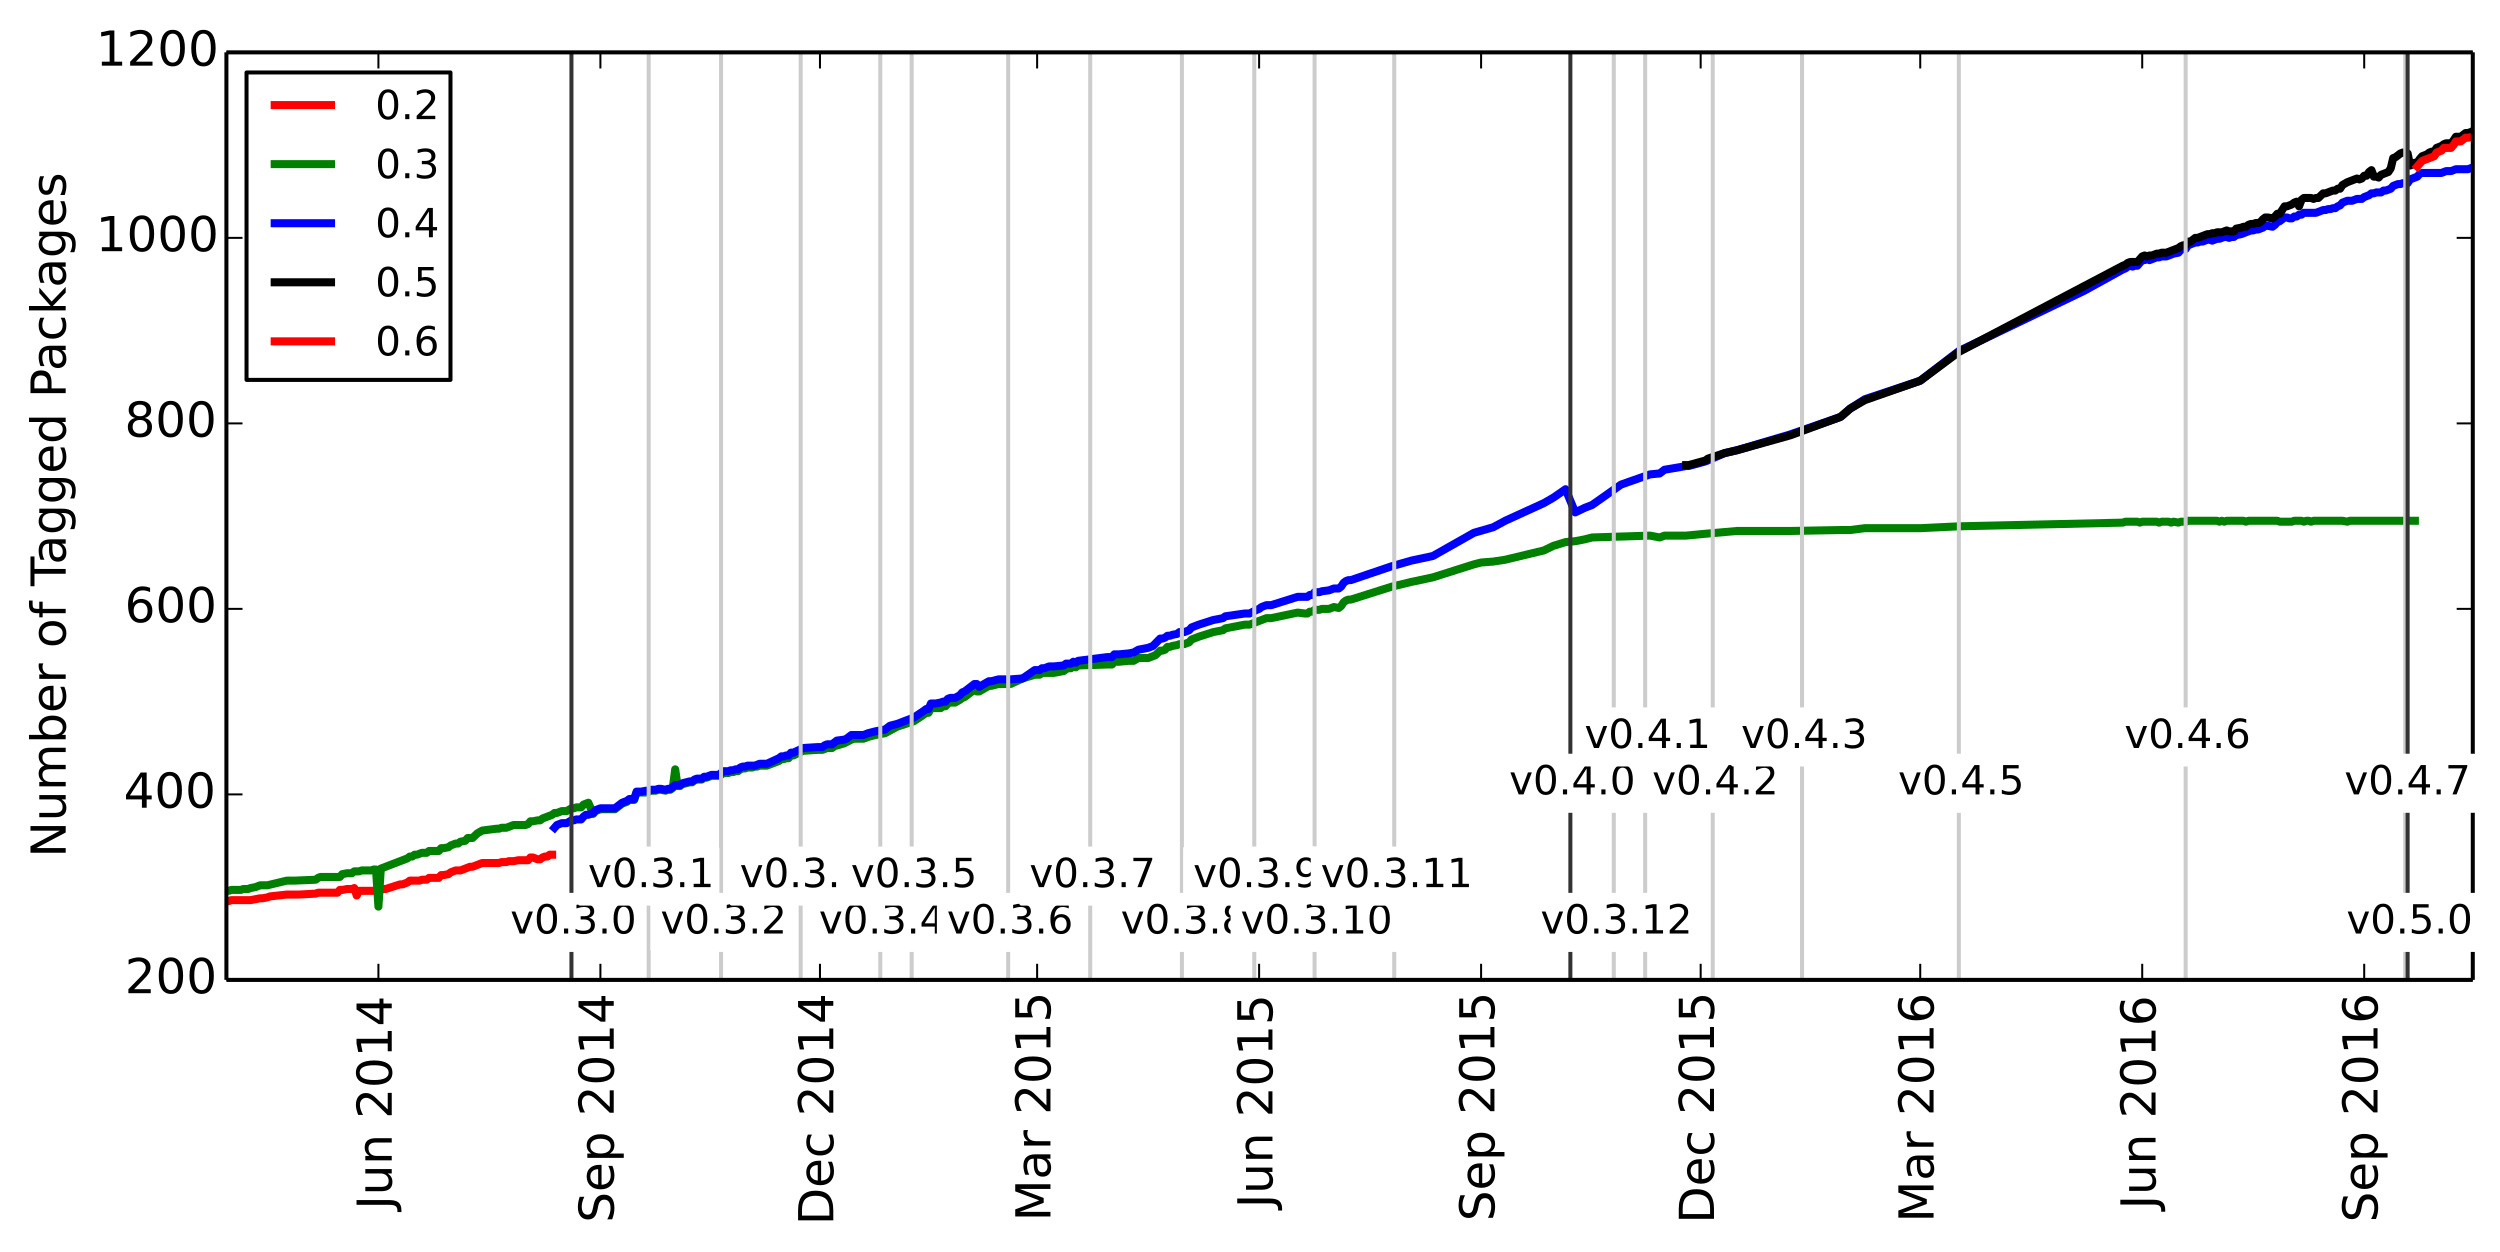 <?xml version="1.0" encoding="utf-8" standalone="no"?>
<!DOCTYPE svg PUBLIC "-//W3C//DTD SVG 1.1//EN"
  "http://www.w3.org/Graphics/SVG/1.1/DTD/svg11.dtd">
<!-- Created with matplotlib (http://matplotlib.org/) -->
<svg height="311pt" version="1.1" viewBox="0 0 621 311" width="621pt" xmlns="http://www.w3.org/2000/svg" xmlns:xlink="http://www.w3.org/1999/xlink">
 <defs>
  <style type="text/css">
*{stroke-linecap:butt;stroke-linejoin:round;}
  </style>
 </defs>
 <g id="figure_1">
  <g id="patch_1">
   <path d="
M0 311.509
L621.439 311.509
L621.439 0
L0 0
z
" style="fill:#ffffff;"/>
  </g>
  <g id="axes_1">
   <g id="patch_2">
    <path d="
M56.239 243.407
L614.239 243.407
L614.239 13.007
L56.239 13.007
z
" style="fill:#ffffff;"/>
   </g>
   <g id="line2d_1">
    <path clip-path="url(#pd39b4832ff)" d="
M137.152 212.303
L136.552 212.303
L135.953 212.764
L135.354 212.764
L134.754 212.994
L134.155 213.455
L133.556 213.455
L132.357 212.994
L131.758 212.994
L131.158 213.685
L130.559 213.685
L129.36 213.685
L128.761 213.685
L127.562 213.916
L126.963 213.916
L126.363 213.916
L125.764 214.146
L125.165 214.146
L124.565 214.146
L123.966 214.376
L123.367 214.376
L121.569 214.376
L120.969 214.376
L120.37 214.376
L119.77 214.376
L118.572 214.837
L117.373 215.298
L116.774 215.298
L116.174 215.528
L115.575 215.759
L114.376 216.22
L113.777 216.22
L113.178 216.22
L112.578 216.45
L111.979 216.68
L111.379 217.141
L110.181 217.372
L109.581 217.372
L108.982 218.063
L108.383 218.063
L107.783 218.063
L107.184 218.063
L106.585 218.063
L105.985 218.524
L104.787 218.524
L104.187 218.754
L103.588 218.754
L102.988 218.754
L102.389 218.754
L101.79 218.754
L101.19 219.215
L100.591 219.445
L99.992 219.676
L99.392 219.676
L95.796 220.828
L95.197 220.828
L94.597 221.058
L93.998 221.058
L93.399 221.288
L92.799 221.288
L92.2 221.288
L91.601 221.288
L91.001 221.288
L90.402 221.288
L89.803 221.288
L89.203 221.288
L88.604 222.44
L88.005 220.597
L87.405 220.828
L86.806 220.828
L86.207 220.828
L85.008 221.058
L84.409 221.058
L83.809 221.749
L83.21 221.749
L82.61 221.749
L82.011 221.749
L81.412 221.749
L80.812 221.749
L80.213 221.749
L79.614 221.749
L79.014 221.749
L78.415 221.98
L74.219 222.21
L73.021 222.21
L71.223 222.21
L67.027 222.671
L66.428 222.901
L65.229 223.132
L64.63 223.132
L63.431 223.362
L62.232 223.592
L61.633 223.592
L60.434 223.592
L59.835 223.592
L59.236 223.592
L58.636 223.592
L58.037 223.592
L57.438 223.592
L56.838 223.823
L56.239 223.823" style="fill:none;stroke:#ff0000;stroke-linecap:square;stroke-width:2;"/>
   </g>
   <g id="line2d_2">
    <path clip-path="url(#pd39b4832ff)" d="
M599.854 129.359
L583.672 129.359
L583.072 129.589
L581.874 129.359
L574.681 129.359
L574.082 129.589
L573.483 129.359
L572.883 129.359
L572.284 129.589
L571.685 129.359
L569.886 129.359
L569.287 129.589
L566.29 129.589
L565.691 129.359
L558.499 129.359
L557.899 129.589
L557.3 129.359
L553.104 129.359
L552.505 129.589
L551.906 129.359
L551.306 129.589
L550.707 129.359
L543.515 129.359
L542.915 129.589
L541.717 129.589
L541.117 129.82
L539.919 129.589
L539.319 129.82
L538.72 129.589
L536.922 129.589
L536.323 129.82
L535.723 129.589
L532.127 129.589
L531.528 129.82
L530.928 129.589
L527.932 129.589
L527.332 129.82
L486.576 130.741
L476.986 131.202
L463.201 131.202
L459.605 131.663
L457.208 131.663
L444.621 131.893
L431.435 131.893
L423.644 132.584
L418.849 133.045
L413.455 133.045
L412.256 133.506
L409.859 133.045
L395.474 133.506
L393.676 133.967
L391.278 134.428
L388.881 134.658
L385.884 135.58
L383.487 136.732
L373.897 139.036
L370.9 139.496
L367.904 139.727
L366.106 140.188
L355.917 143.413
L350.522 144.565
L345.727 145.717
L335.538 148.943
L334.939 148.943
L334.34 149.173
L333.74 149.634
L333.141 150.556
L332.542 151.016
L331.343 150.786
L330.144 151.247
L328.346 151.247
L327.747 151.477
L326.548 151.477
L325.949 151.938
L325.349 151.938
L324.75 152.399
L324.151 152.399
L322.353 152.168
L315.76 153.551
L314.561 153.551
L310.365 155.164
L309.167 155.164
L304.372 156.085
L303.773 156.546
L301.375 157.007
L297.779 158.159
L295.981 158.85
L295.382 159.541
L294.183 160.002
L292.984 160.002
L292.385 160.232
L291.186 160.463
L290.587 160.693
L289.987 160.693
L289.388 161.384
L288.789 161.615
L288.189 161.615
L286.991 162.767
L285.193 163.458
L282.795 163.458
L281.596 164.149
L280.398 164.149
L278 164.38
L276.802 164.38
L276.202 165.071
L275.004 165.071
L267.811 165.301
L267.212 165.762
L266.613 165.532
L266.013 165.992
L265.414 165.992
L264.814 166.223
L264.215 166.684
L261.818 167.144
L258.821 167.144
L258.222 167.605
L257.023 167.605
L254.026 168.527
L251.029 169.909
L248.033 169.909
L246.234 170.37
L245.635 170.37
L243.238 171.752
L242.638 171.752
L242.039 171.292
L239.642 173.135
L239.042 173.365
L238.443 173.826
L237.244 174.517
L236.045 174.517
L235.446 174.748
L234.847 175.439
L234.247 175.439
L233.648 175.9
L231.251 175.9
L230.651 177.052
L230.052 177.052
L229.452 177.512
L227.055 179.125
L222.86 180.508
L219.863 182.12
L217.465 182.581
L215.667 183.042
L214.469 183.503
L212.071 183.503
L211.472 183.733
L209.674 184.655
L207.276 185.346
L206.677 185.807
L205.478 185.807
L204.28 186.268
L203.081 186.268
L199.485 186.498
L197.087 187.65
L196.488 187.65
L195.889 188.341
L195.289 188.341
L194.69 188.572
L194.091 188.572
L193.491 189.032
L190.494 190.184
L188.696 190.184
L188.097 190.415
L187.498 190.415
L186.898 190.645
L185.7 190.645
L185.1 190.876
L184.501 190.876
L183.901 191.106
L183.302 191.567
L182.703 191.567
L182.103 191.797
L181.504 191.797
L180.905 192.028
L179.706 192.028
L179.107 192.488
L178.507 192.719
L176.709 192.719
L175.511 193.18
L174.911 193.18
L174.312 193.64
L173.113 193.64
L172.514 193.871
L171.914 194.332
L171.315 194.332
L169.517 194.792
L168.918 195.253
L168.318 195.253
L167.719 191.106
L167.12 195.714
L166.52 196.175
L165.921 196.175
L165.321 196.405
L164.123 196.175
L163.523 196.175
L162.924 196.405
L161.725 196.405
L160.527 196.866
L158.129 196.866
L157.53 198.709
L156.331 198.709
L155.732 199.17
L154.533 199.631
L152.735 201.013
L149.139 201.013
L147.94 201.474
L147.341 202.165
L146.142 199.4
L144.943 199.861
L144.344 200.552
L143.145 200.552
L142.546 200.783
L141.947 200.783
L140.748 201.474
L139.549 201.474
L138.35 201.935
L137.751 201.935
L137.152 202.396
L134.754 203.317
L134.155 203.778
L133.556 203.778
L132.357 204.008
L131.758 204.008
L131.158 204.7
L130.559 204.93
L127.562 204.93
L125.764 205.621
L124.565 205.621
L123.966 205.852
L123.367 205.852
L119.77 206.312
L118.572 207.004
L117.373 208.156
L116.174 208.156
L115.575 208.847
L114.376 209.077
L113.777 209.538
L113.178 209.538
L111.979 209.999
L111.379 210.46
L110.181 210.69
L109.581 210.69
L108.982 211.381
L106.585 211.381
L105.985 211.842
L104.787 211.842
L103.588 212.303
L102.988 212.303
L102.389 212.764
L101.79 212.764
L101.19 213.224
L94.597 215.759
L93.998 225.205
L93.399 215.989
L92.799 215.989
L92.2 216.22
L89.803 216.22
L89.203 216.45
L88.005 216.45
L87.405 216.911
L86.207 216.911
L85.008 217.141
L84.409 217.832
L79.614 217.832
L79.014 218.063
L78.415 218.524
L73.021 218.754
L71.223 218.754
L66.428 219.906
L64.63 219.906
L63.431 220.367
L62.232 220.597
L61.633 220.828
L60.434 220.828
L59.835 221.058
L57.438 221.058
L56.838 221.288
L56.239 221.288
L56.239 221.288" style="fill:none;stroke:#008000;stroke-linecap:square;stroke-width:2;"/>
   </g>
   <g id="line2d_3">
    <path clip-path="url(#pd39b4832ff)" d="
M614.239 41.577
L613.04 42.037
L610.043 42.037
L608.845 42.498
L607.646 42.498
L606.447 42.959
L601.652 42.959
L601.053 43.189
L600.454 43.88
L598.656 44.572
L598.056 45.493
L596.857 45.493
L596.258 45.724
L595.659 45.724
L594.46 46.184
L593.861 46.876
L592.662 47.337
L592.063 47.337
L591.463 47.797
L590.265 47.797
L589.665 48.028
L589.066 48.028
L588.466 48.489
L587.268 48.949
L586.668 49.41
L585.47 49.41
L584.271 49.871
L583.072 49.871
L581.874 50.332
L581.274 51.023
L580.675 51.253
L580.075 51.714
L579.476 51.714
L578.877 51.944
L578.277 51.944
L577.678 52.175
L577.079 52.175
L575.281 52.866
L572.284 52.866
L571.685 53.327
L571.085 53.327
L570.486 53.788
L569.886 53.788
L569.287 54.248
L568.688 54.248
L568.088 54.018
L567.489 54.018
L566.29 54.94
L565.691 55.17
L565.092 55.861
L564.492 56.322
L563.294 56.092
L562.694 56.092
L562.095 56.553
L560.896 57.013
L560.297 57.013
L559.697 57.244
L559.098 57.244
L556.701 58.165
L555.502 58.396
L554.903 58.856
L554.303 58.856
L553.704 59.087
L553.104 58.856
L552.505 58.856
L551.306 59.317
L550.707 59.317
L549.508 59.778
L548.909 59.548
L548.31 59.548
L547.111 60.008
L546.512 60.008
L545.912 60.239
L545.313 60.239
L543.515 60.93
L542.915 61.852
L542.316 61.852
L541.717 62.082
L541.117 62.773
L539.919 63.004
L538.121 63.695
L536.922 63.695
L536.323 63.925
L535.723 63.925
L533.925 64.617
L533.326 64.386
L532.726 64.617
L532.127 64.617
L530.928 65.999
L530.329 65.999
L529.73 66.229
L529.13 65.999
L528.531 66.229
L527.932 66.69
L527.332 66.921
L517.743 72.22
L486.576 87.196
L476.986 94.569
L463.201 99.177
L459.605 101.48
L457.208 103.554
L444.621 107.932
L431.435 111.848
L428.439 112.54
L423.644 114.613
L419.448 115.765
L418.849 115.765
L413.455 116.687
L412.256 117.608
L409.859 117.839
L402.666 120.373
L395.474 125.442
L393.676 126.133
L391.278 127.285
L388.881 121.525
L385.884 123.599
L383.487 124.981
L373.897 129.359
L370.9 130.972
L366.106 132.354
L355.917 138.114
L350.522 139.266
L345.727 140.648
L335.538 144.104
L334.939 144.104
L334.34 144.335
L333.74 144.796
L333.141 145.717
L332.542 146.178
L331.343 146.178
L330.144 146.639
L328.346 146.869
L327.747 147.1
L326.548 147.1
L325.949 147.791
L325.349 147.791
L324.75 148.252
L322.353 148.252
L315.76 150.325
L314.561 150.325
L313.362 150.786
L312.763 151.247
L312.164 151.477
L310.365 152.399
L309.167 152.399
L304.372 153.09
L303.773 153.551
L301.375 154.012
L297.779 155.164
L295.981 155.855
L295.382 156.546
L294.183 157.007
L292.984 157.007
L292.385 157.468
L291.186 157.698
L290.587 157.928
L289.987 157.928
L289.388 158.389
L288.789 158.62
L288.189 158.62
L286.391 160.463
L285.193 160.924
L282.795 161.384
L281.596 162.076
L280.398 162.306
L278 162.536
L276.802 162.536
L276.202 163.228
L275.004 163.228
L267.811 164.149
L267.212 164.61
L266.613 164.38
L266.013 164.84
L264.814 164.84
L264.215 165.301
L261.818 165.532
L260.619 165.532
L259.42 165.992
L258.821 165.992
L258.222 166.453
L257.023 166.453
L254.026 168.527
L251.029 168.757
L248.033 168.757
L246.234 169.218
L245.635 169.218
L243.238 170.6
L242.638 169.909
L242.039 169.909
L239.642 171.752
L239.042 171.983
L238.443 172.674
L237.244 173.365
L236.045 173.365
L235.446 173.596
L234.847 174.287
L234.247 174.287
L233.648 174.517
L232.449 174.748
L231.251 174.748
L230.651 176.13
L230.052 176.13
L229.452 176.591
L227.055 178.204
L222.86 179.816
L221.062 180.277
L219.863 181.199
L217.465 181.66
L215.667 182.12
L214.469 182.581
L211.472 182.581
L210.273 183.503
L209.674 183.733
L207.876 183.964
L206.677 184.885
L205.478 184.885
L204.879 185.116
L204.28 185.576
L203.081 185.576
L199.485 185.807
L197.087 186.959
L196.488 186.959
L195.889 187.65
L195.289 187.65
L194.69 187.88
L194.091 187.88
L193.491 188.341
L190.494 189.724
L188.696 189.724
L187.498 190.184
L185.7 190.184
L185.1 190.415
L184.501 190.415
L183.901 190.645
L183.302 191.106
L182.703 191.106
L182.103 191.336
L181.504 191.336
L180.905 191.567
L179.706 191.567
L178.507 192.488
L176.709 192.488
L175.511 192.949
L174.911 192.949
L174.312 193.41
L173.113 193.41
L172.514 193.64
L171.914 194.101
L171.315 194.101
L169.517 194.562
L168.918 195.023
L167.719 195.023
L166.52 195.944
L165.921 195.944
L165.321 196.175
L164.123 195.944
L163.523 195.944
L162.924 196.175
L161.725 196.175
L161.126 196.405
L160.527 196.405
L159.328 196.636
L158.129 196.636
L157.53 198.479
L156.331 198.479
L155.732 198.94
L154.533 199.4
L152.735 200.783
L149.139 200.783
L147.94 201.244
L147.341 201.935
L146.142 202.396
L145.543 202.396
L144.943 202.856
L144.344 203.548
L143.145 203.548
L142.546 203.778
L141.947 203.778
L140.748 204.469
L139.549 204.469
L138.35 204.93
L137.751 205.621
L137.751 205.621" style="fill:none;stroke:#0000ff;stroke-linecap:square;stroke-width:2;"/>
   </g>
   <g id="line2d_4">
    <path clip-path="url(#pd39b4832ff)" d="
M614.239 32.591
L613.04 33.052
L612.441 33.052
L611.242 33.973
L610.043 33.973
L609.444 34.895
L608.845 35.586
L607.646 35.586
L607.046 35.816
L606.447 36.277
L605.248 36.738
L604.649 37.66
L604.05 37.66
L603.45 37.89
L602.851 38.351
L601.652 38.812
L601.053 39.503
L600.454 40.425
L599.854 40.425
L599.255 40.885
L598.656 41.116
L598.056 38.12
L596.857 37.89
L596.258 38.12
L595.059 39.042
L594.46 39.273
L593.861 41.807
L593.261 42.728
L591.463 43.42
L590.864 44.111
L590.265 43.88
L589.665 43.88
L589.066 42.268
L588.466 42.728
L587.867 43.65
L587.268 43.65
L586.668 44.341
L586.069 44.572
L585.47 44.341
L583.072 45.263
L581.874 45.954
L581.274 46.876
L580.675 46.876
L580.075 47.337
L579.476 47.337
L577.678 48.028
L577.079 48.028
L575.88 49.18
L575.281 49.18
L574.681 49.41
L574.082 49.18
L572.284 49.18
L571.685 49.641
L571.085 51.253
L570.486 50.101
L569.886 50.332
L569.287 50.792
L568.088 51.253
L567.489 51.253
L566.29 53.096
L565.691 53.096
L565.092 53.788
L564.492 54.248
L563.294 54.018
L562.694 54.018
L562.095 54.479
L561.495 55.17
L560.896 55.401
L560.297 55.401
L559.697 55.631
L559.098 55.631
L558.499 55.861
L557.899 56.322
L557.3 56.322
L556.701 56.553
L555.502 56.783
L554.903 57.474
L553.704 57.474
L553.104 57.244
L551.906 57.705
L550.707 57.705
L550.108 57.935
L549.508 57.935
L548.909 58.165
L548.31 58.165
L545.912 59.087
L545.313 59.087
L544.114 60.008
L543.515 60.008
L542.915 60.93
L542.316 60.93
L541.717 61.16
L541.117 61.621
L538.121 62.773
L536.922 62.773
L536.323 63.004
L535.723 63.004
L534.524 63.465
L533.925 63.465
L533.326 63.695
L532.726 63.465
L532.127 63.695
L530.928 65.077
L529.13 65.077
L528.531 65.308
L527.932 65.769
L527.332 65.999
L486.576 87.426
L476.986 94.569
L463.201 99.407
L459.605 101.48
L457.208 103.554
L444.621 108.162
L431.435 111.848
L428.439 112.54
L424.243 113.922
L423.644 114.383
L419.448 115.535
L418.849 115.535
L418.849 115.535" style="fill:none;stroke:#000000;stroke-linecap:square;stroke-width:2;"/>
   </g>
   <g id="line2d_5">
    <path clip-path="url(#pd39b4832ff)" d="
M614.239 33.973
L613.04 34.204
L612.441 34.204
L611.841 34.664
L611.242 35.125
L610.643 35.125
L610.043 35.125
L609.444 36.047
L608.845 36.738
L607.646 36.738
L607.046 36.738
L606.447 37.429
L605.848 37.66
L605.248 37.89
L604.649 38.812
L604.05 39.042
L603.45 39.273
L602.851 39.503
L602.252 39.733
L601.652 39.964
L601.053 40.655
L600.454 41.346" style="fill:none;stroke:#ff0000;stroke-linecap:square;stroke-width:2;"/>
   </g>
   <g id="line2d_6">
    <path clip-path="url(#pd39b4832ff)" d="
M141.947 243.407
L141.947 13.007" style="fill:none;stroke:#333333;stroke-linecap:square;"/>
   </g>
   <g id="line2d_7">
    <path clip-path="url(#pd39b4832ff)" d="
M161.126 243.407
L161.126 13.007" style="fill:none;stroke:#cccccc;stroke-linecap:square;"/>
   </g>
   <g id="line2d_8">
    <path clip-path="url(#pd39b4832ff)" d="
M179.107 243.407
L179.107 13.007" style="fill:none;stroke:#cccccc;stroke-linecap:square;"/>
   </g>
   <g id="line2d_9">
    <path clip-path="url(#pd39b4832ff)" d="
M198.885 243.407
L198.885 13.007" style="fill:none;stroke:#cccccc;stroke-linecap:square;"/>
   </g>
   <g id="line2d_10">
    <path clip-path="url(#pd39b4832ff)" d="
M218.664 243.407
L218.664 13.007" style="fill:none;stroke:#cccccc;stroke-linecap:square;"/>
   </g>
   <g id="line2d_11">
    <path clip-path="url(#pd39b4832ff)" d="
M226.456 243.407
L226.456 13.007" style="fill:none;stroke:#cccccc;stroke-linecap:square;"/>
   </g>
   <g id="line2d_12">
    <path clip-path="url(#pd39b4832ff)" d="
M250.43 243.407
L250.43 13.007" style="fill:none;stroke:#cccccc;stroke-linecap:square;"/>
   </g>
   <g id="line2d_13">
    <path clip-path="url(#pd39b4832ff)" d="
M270.808 243.407
L270.808 13.007" style="fill:none;stroke:#cccccc;stroke-linecap:square;"/>
   </g>
   <g id="line2d_14">
    <path clip-path="url(#pd39b4832ff)" d="
M293.584 243.407
L293.584 13.007" style="fill:none;stroke:#cccccc;stroke-linecap:square;"/>
   </g>
   <g id="line2d_15">
    <path clip-path="url(#pd39b4832ff)" d="
M311.564 243.407
L311.564 13.007" style="fill:none;stroke:#cccccc;stroke-linecap:square;"/>
   </g>
   <g id="line2d_16">
    <path clip-path="url(#pd39b4832ff)" d="
M326.548 243.407
L326.548 13.007" style="fill:none;stroke:#cccccc;stroke-linecap:square;"/>
   </g>
   <g id="line2d_17">
    <path clip-path="url(#pd39b4832ff)" d="
M346.327 243.407
L346.327 13.007" style="fill:none;stroke:#cccccc;stroke-linecap:square;"/>
   </g>
   <g id="line2d_18">
    <path clip-path="url(#pd39b4832ff)" d="
M400.868 243.407
L400.868 13.007" style="fill:none;stroke:#cccccc;stroke-linecap:square;"/>
   </g>
   <g id="line2d_19">
    <path clip-path="url(#pd39b4832ff)" d="
M390.08 243.407
L390.08 13.007" style="fill:none;stroke:#333333;stroke-linecap:square;"/>
   </g>
   <g id="line2d_20">
    <path clip-path="url(#pd39b4832ff)" d="
M408.66 243.407
L408.66 13.007" style="fill:none;stroke:#cccccc;stroke-linecap:square;"/>
   </g>
   <g id="line2d_21">
    <path clip-path="url(#pd39b4832ff)" d="
M425.442 243.407
L425.442 13.007" style="fill:none;stroke:#cccccc;stroke-linecap:square;"/>
   </g>
   <g id="line2d_22">
    <path clip-path="url(#pd39b4832ff)" d="
M447.618 243.407
L447.618 13.007" style="fill:none;stroke:#cccccc;stroke-linecap:square;"/>
   </g>
   <g id="line2d_23">
    <path clip-path="url(#pd39b4832ff)" d="
M486.576 243.407
L486.576 13.007" style="fill:none;stroke:#cccccc;stroke-linecap:square;"/>
   </g>
   <g id="line2d_24">
    <path clip-path="url(#pd39b4832ff)" d="
M542.915 243.407
L542.915 13.007" style="fill:none;stroke:#cccccc;stroke-linecap:square;"/>
   </g>
   <g id="line2d_25">
    <path clip-path="url(#pd39b4832ff)" d="
M597.457 243.407
L597.457 13.007" style="fill:none;stroke:#cccccc;stroke-linecap:square;"/>
   </g>
   <g id="line2d_26">
    <path clip-path="url(#pd39b4832ff)" d="
M598.056 243.407
L598.056 13.007" style="fill:none;stroke:#333333;stroke-linecap:square;"/>
   </g>
   <g id="matplotlib.axis_1">
    <g id="xtick_1">
     <g id="line2d_27">
      <defs>
       <path d="
M0 0
L0 -4" id="m93b0483c22" style="stroke:#000000;stroke-width:0.5;"/>
      </defs>
      <g>
       <use style="stroke:#000000;stroke-width:0.5;" x="93.998" xlink:href="#m93b0483c22" y="243.407"/>
      </g>
     </g>
     <g id="line2d_28">
      <defs>
       <path d="
M0 0
L0 4" id="m741efc42ff" style="stroke:#000000;stroke-width:0.5;"/>
      </defs>
      <g>
       <use style="stroke:#000000;stroke-width:0.5;" x="93.998" xlink:href="#m741efc42ff" y="13.007"/>
      </g>
     </g>
     <g id="text_1">
      <!-- Jun 2014 -->
      <defs>
       <path d="
M9.812 72.906
L19.672 72.906
L19.672 5.078
Q19.672 -8.109 14.672 -14.062
Q9.672 -20.016 -1.422 -20.016
L-5.172 -20.016
L-5.172 -11.719
L-2.094 -11.719
Q4.438 -11.719 7.125 -8.047
Q9.812 -4.391 9.812 5.078
z
" id="DejaVuSans-4a"/>
       <path d="
M54.891 33.016
L54.891 0
L45.906 0
L45.906 32.719
Q45.906 40.484 42.875 44.328
Q39.844 48.188 33.797 48.188
Q26.516 48.188 22.312 43.547
Q18.109 38.922 18.109 30.906
L18.109 0
L9.078 0
L9.078 54.688
L18.109 54.688
L18.109 46.188
Q21.344 51.125 25.703 53.562
Q30.078 56 35.797 56
Q45.219 56 50.047 50.172
Q54.891 44.344 54.891 33.016" id="DejaVuSans-6e"/>
       <path d="
M12.406 8.297
L28.516 8.297
L28.516 63.922
L10.984 60.406
L10.984 69.391
L28.422 72.906
L38.281 72.906
L38.281 8.297
L54.391 8.297
L54.391 0
L12.406 0
z
" id="DejaVuSans-31"/>
       <path d="
M31.781 66.406
Q24.172 66.406 20.328 58.906
Q16.5 51.422 16.5 36.375
Q16.5 21.391 20.328 13.891
Q24.172 6.391 31.781 6.391
Q39.453 6.391 43.281 13.891
Q47.125 21.391 47.125 36.375
Q47.125 51.422 43.281 58.906
Q39.453 66.406 31.781 66.406
M31.781 74.219
Q44.047 74.219 50.516 64.516
Q56.984 54.828 56.984 36.375
Q56.984 17.969 50.516 8.266
Q44.047 -1.422 31.781 -1.422
Q19.531 -1.422 13.062 8.266
Q6.594 17.969 6.594 36.375
Q6.594 54.828 13.062 64.516
Q19.531 74.219 31.781 74.219" id="DejaVuSans-30"/>
       <path id="DejaVuSans-20"/>
       <path d="
M19.188 8.297
L53.609 8.297
L53.609 0
L7.328 0
L7.328 8.297
Q12.938 14.109 22.625 23.891
Q32.328 33.688 34.812 36.531
Q39.547 41.844 41.422 45.531
Q43.312 49.219 43.312 52.781
Q43.312 58.594 39.234 62.25
Q35.156 65.922 28.609 65.922
Q23.969 65.922 18.812 64.312
Q13.672 62.703 7.812 59.422
L7.812 69.391
Q13.766 71.781 18.938 73
Q24.125 74.219 28.422 74.219
Q39.75 74.219 46.484 68.547
Q53.219 62.891 53.219 53.422
Q53.219 48.922 51.531 44.891
Q49.859 40.875 45.406 35.406
Q44.188 33.984 37.641 27.219
Q31.109 20.453 19.188 8.297" id="DejaVuSans-32"/>
       <path d="
M37.797 64.312
L12.891 25.391
L37.797 25.391
z

M35.203 72.906
L47.609 72.906
L47.609 25.391
L58.016 25.391
L58.016 17.188
L47.609 17.188
L47.609 0
L37.797 0
L37.797 17.188
L4.891 17.188
L4.891 26.703
z
" id="DejaVuSans-34"/>
       <path d="
M8.5 21.578
L8.5 54.688
L17.484 54.688
L17.484 21.922
Q17.484 14.156 20.5 10.266
Q23.531 6.391 29.594 6.391
Q36.859 6.391 41.078 11.031
Q45.312 15.672 45.312 23.688
L45.312 54.688
L54.297 54.688
L54.297 0
L45.312 0
L45.312 8.406
Q42.047 3.422 37.719 1
Q33.406 -1.422 27.688 -1.422
Q18.266 -1.422 13.375 4.438
Q8.5 10.297 8.5 21.578
M31.109 56
z
" id="DejaVuSans-75"/>
      </defs>
      <g transform="translate(97.309 300.458)rotate(-90.0)scale(0.12 -0.12)">
       <use xlink:href="#DejaVuSans-4a"/>
       <use x="29.492" xlink:href="#DejaVuSans-75"/>
       <use x="92.871" xlink:href="#DejaVuSans-6e"/>
       <use x="156.25" xlink:href="#DejaVuSans-20"/>
       <use x="188.037" xlink:href="#DejaVuSans-32"/>
       <use x="251.66" xlink:href="#DejaVuSans-30"/>
       <use x="315.283" xlink:href="#DejaVuSans-31"/>
       <use x="378.906" xlink:href="#DejaVuSans-34"/>
      </g>
     </g>
    </g>
    <g id="xtick_2">
     <g id="line2d_29">
      <g>
       <use style="stroke:#000000;stroke-width:0.5;" x="149.139" xlink:href="#m93b0483c22" y="243.407"/>
      </g>
     </g>
     <g id="line2d_30">
      <g>
       <use style="stroke:#000000;stroke-width:0.5;" x="149.139" xlink:href="#m741efc42ff" y="13.007"/>
      </g>
     </g>
     <g id="text_2">
      <!-- Sep 2014 -->
      <defs>
       <path d="
M53.516 70.516
L53.516 60.891
Q47.906 63.578 42.922 64.891
Q37.938 66.219 33.297 66.219
Q25.25 66.219 20.875 63.094
Q16.5 59.969 16.5 54.203
Q16.5 49.359 19.406 46.891
Q22.312 44.438 30.422 42.922
L36.375 41.703
Q47.406 39.594 52.656 34.297
Q57.906 29 57.906 20.125
Q57.906 9.516 50.797 4.047
Q43.703 -1.422 29.984 -1.422
Q24.812 -1.422 18.969 -0.25
Q13.141 0.922 6.891 3.219
L6.891 13.375
Q12.891 10.016 18.656 8.297
Q24.422 6.594 29.984 6.594
Q38.422 6.594 43.016 9.906
Q47.609 13.234 47.609 19.391
Q47.609 24.75 44.312 27.781
Q41.016 30.812 33.5 32.328
L27.484 33.5
Q16.453 35.688 11.516 40.375
Q6.594 45.062 6.594 53.422
Q6.594 63.094 13.406 68.656
Q20.219 74.219 32.172 74.219
Q37.312 74.219 42.625 73.281
Q47.953 72.359 53.516 70.516" id="DejaVuSans-53"/>
       <path d="
M56.203 29.594
L56.203 25.203
L14.891 25.203
Q15.484 15.922 20.484 11.062
Q25.484 6.203 34.422 6.203
Q39.594 6.203 44.453 7.469
Q49.312 8.734 54.109 11.281
L54.109 2.781
Q49.266 0.734 44.188 -0.344
Q39.109 -1.422 33.891 -1.422
Q20.797 -1.422 13.156 6.188
Q5.516 13.812 5.516 26.812
Q5.516 40.234 12.766 48.109
Q20.016 56 32.328 56
Q43.359 56 49.781 48.891
Q56.203 41.797 56.203 29.594
M47.219 32.234
Q47.125 39.594 43.094 43.984
Q39.062 48.391 32.422 48.391
Q24.906 48.391 20.391 44.141
Q15.875 39.891 15.188 32.172
z
" id="DejaVuSans-65"/>
       <path d="
M18.109 8.203
L18.109 -20.797
L9.078 -20.797
L9.078 54.688
L18.109 54.688
L18.109 46.391
Q20.953 51.266 25.266 53.625
Q29.594 56 35.594 56
Q45.562 56 51.781 48.094
Q58.016 40.188 58.016 27.297
Q58.016 14.406 51.781 6.484
Q45.562 -1.422 35.594 -1.422
Q29.594 -1.422 25.266 0.953
Q20.953 3.328 18.109 8.203
M48.688 27.297
Q48.688 37.203 44.609 42.844
Q40.531 48.484 33.406 48.484
Q26.266 48.484 22.188 42.844
Q18.109 37.203 18.109 27.297
Q18.109 17.391 22.188 11.75
Q26.266 6.109 33.406 6.109
Q40.531 6.109 44.609 11.75
Q48.688 17.391 48.688 27.297" id="DejaVuSans-70"/>
      </defs>
      <g transform="translate(152.45 303.707)rotate(-90.0)scale(0.12 -0.12)">
       <use xlink:href="#DejaVuSans-53"/>
       <use x="63.477" xlink:href="#DejaVuSans-65"/>
       <use x="125.0" xlink:href="#DejaVuSans-70"/>
       <use x="188.477" xlink:href="#DejaVuSans-20"/>
       <use x="220.264" xlink:href="#DejaVuSans-32"/>
       <use x="283.887" xlink:href="#DejaVuSans-30"/>
       <use x="347.51" xlink:href="#DejaVuSans-31"/>
       <use x="411.133" xlink:href="#DejaVuSans-34"/>
      </g>
     </g>
    </g>
    <g id="xtick_3">
     <g id="line2d_31">
      <g>
       <use style="stroke:#000000;stroke-width:0.5;" x="203.68" xlink:href="#m93b0483c22" y="243.407"/>
      </g>
     </g>
     <g id="line2d_32">
      <g>
       <use style="stroke:#000000;stroke-width:0.5;" x="203.68" xlink:href="#m741efc42ff" y="13.007"/>
      </g>
     </g>
     <g id="text_3">
      <!-- Dec 2014 -->
      <defs>
       <path d="
M19.672 64.797
L19.672 8.109
L31.594 8.109
Q46.688 8.109 53.688 14.938
Q60.688 21.781 60.688 36.531
Q60.688 51.172 53.688 57.984
Q46.688 64.797 31.594 64.797
z

M9.812 72.906
L30.078 72.906
Q51.266 72.906 61.172 64.094
Q71.094 55.281 71.094 36.531
Q71.094 17.672 61.125 8.828
Q51.172 0 30.078 0
L9.812 0
z
" id="DejaVuSans-44"/>
       <path d="
M48.781 52.594
L48.781 44.188
Q44.969 46.297 41.141 47.344
Q37.312 48.391 33.406 48.391
Q24.656 48.391 19.812 42.844
Q14.984 37.312 14.984 27.297
Q14.984 17.281 19.812 11.734
Q24.656 6.203 33.406 6.203
Q37.312 6.203 41.141 7.25
Q44.969 8.297 48.781 10.406
L48.781 2.094
Q45.016 0.344 40.984 -0.531
Q36.969 -1.422 32.422 -1.422
Q20.062 -1.422 12.781 6.344
Q5.516 14.109 5.516 27.297
Q5.516 40.672 12.859 48.328
Q20.219 56 33.016 56
Q37.156 56 41.109 55.141
Q45.062 54.297 48.781 52.594" id="DejaVuSans-63"/>
      </defs>
      <g transform="translate(206.991 304.309)rotate(-90.0)scale(0.12 -0.12)">
       <use xlink:href="#DejaVuSans-44"/>
       <use x="77.002" xlink:href="#DejaVuSans-65"/>
       <use x="138.525" xlink:href="#DejaVuSans-63"/>
       <use x="193.506" xlink:href="#DejaVuSans-20"/>
       <use x="225.293" xlink:href="#DejaVuSans-32"/>
       <use x="288.916" xlink:href="#DejaVuSans-30"/>
       <use x="352.539" xlink:href="#DejaVuSans-31"/>
       <use x="416.162" xlink:href="#DejaVuSans-34"/>
      </g>
     </g>
    </g>
    <g id="xtick_4">
     <g id="line2d_33">
      <g>
       <use style="stroke:#000000;stroke-width:0.5;" x="257.622" xlink:href="#m93b0483c22" y="243.407"/>
      </g>
     </g>
     <g id="line2d_34">
      <g>
       <use style="stroke:#000000;stroke-width:0.5;" x="257.622" xlink:href="#m741efc42ff" y="13.007"/>
      </g>
     </g>
     <g id="text_4">
      <!-- Mar 2015 -->
      <defs>
       <path d="
M9.812 72.906
L24.516 72.906
L43.109 23.297
L61.812 72.906
L76.516 72.906
L76.516 0
L66.891 0
L66.891 64.016
L48.094 14.016
L38.188 14.016
L19.391 64.016
L19.391 0
L9.812 0
z
" id="DejaVuSans-4d"/>
       <path d="
M41.109 46.297
Q39.594 47.172 37.812 47.578
Q36.031 48 33.891 48
Q26.266 48 22.188 43.047
Q18.109 38.094 18.109 28.812
L18.109 0
L9.078 0
L9.078 54.688
L18.109 54.688
L18.109 46.188
Q20.953 51.172 25.484 53.578
Q30.031 56 36.531 56
Q37.453 56 38.578 55.875
Q39.703 55.766 41.062 55.516
z
" id="DejaVuSans-72"/>
       <path d="
M10.797 72.906
L49.516 72.906
L49.516 64.594
L19.828 64.594
L19.828 46.734
Q21.969 47.469 24.109 47.828
Q26.266 48.188 28.422 48.188
Q40.625 48.188 47.75 41.5
Q54.891 34.812 54.891 23.391
Q54.891 11.625 47.562 5.094
Q40.234 -1.422 26.906 -1.422
Q22.312 -1.422 17.547 -0.641
Q12.797 0.141 7.719 1.703
L7.719 11.625
Q12.109 9.234 16.797 8.062
Q21.484 6.891 26.703 6.891
Q35.156 6.891 40.078 11.328
Q45.016 15.766 45.016 23.391
Q45.016 31 40.078 35.438
Q35.156 39.891 26.703 39.891
Q22.75 39.891 18.812 39.016
Q14.891 38.141 10.797 36.281
z
" id="DejaVuSans-35"/>
       <path d="
M34.281 27.484
Q23.391 27.484 19.188 25
Q14.984 22.516 14.984 16.5
Q14.984 11.719 18.141 8.906
Q21.297 6.109 26.703 6.109
Q34.188 6.109 38.703 11.406
Q43.219 16.703 43.219 25.484
L43.219 27.484
z

M52.203 31.203
L52.203 0
L43.219 0
L43.219 8.297
Q40.141 3.328 35.547 0.953
Q30.953 -1.422 24.312 -1.422
Q15.922 -1.422 10.953 3.297
Q6 8.016 6 15.922
Q6 25.141 12.172 29.828
Q18.359 34.516 30.609 34.516
L43.219 34.516
L43.219 35.406
Q43.219 41.609 39.141 45
Q35.062 48.391 27.688 48.391
Q23 48.391 18.547 47.266
Q14.109 46.141 10.016 43.891
L10.016 52.203
Q14.938 54.109 19.578 55.047
Q24.219 56 28.609 56
Q40.484 56 46.344 49.844
Q52.203 43.703 52.203 31.203" id="DejaVuSans-61"/>
      </defs>
      <g transform="translate(260.933 303.353)rotate(-90.0)scale(0.12 -0.12)">
       <use xlink:href="#DejaVuSans-4d"/>
       <use x="86.279" xlink:href="#DejaVuSans-61"/>
       <use x="147.559" xlink:href="#DejaVuSans-72"/>
       <use x="188.672" xlink:href="#DejaVuSans-20"/>
       <use x="220.459" xlink:href="#DejaVuSans-32"/>
       <use x="284.082" xlink:href="#DejaVuSans-30"/>
       <use x="347.705" xlink:href="#DejaVuSans-31"/>
       <use x="411.328" xlink:href="#DejaVuSans-35"/>
      </g>
     </g>
    </g>
    <g id="xtick_5">
     <g id="line2d_35">
      <g>
       <use style="stroke:#000000;stroke-width:0.5;" x="312.763" xlink:href="#m93b0483c22" y="243.407"/>
      </g>
     </g>
     <g id="line2d_36">
      <g>
       <use style="stroke:#000000;stroke-width:0.5;" x="312.763" xlink:href="#m741efc42ff" y="13.007"/>
      </g>
     </g>
     <g id="text_5">
      <!-- Jun 2015 -->
      <g transform="translate(316.074 300.083)rotate(-90.0)scale(0.12 -0.12)">
       <use xlink:href="#DejaVuSans-4a"/>
       <use x="29.492" xlink:href="#DejaVuSans-75"/>
       <use x="92.871" xlink:href="#DejaVuSans-6e"/>
       <use x="156.25" xlink:href="#DejaVuSans-20"/>
       <use x="188.037" xlink:href="#DejaVuSans-32"/>
       <use x="251.66" xlink:href="#DejaVuSans-30"/>
       <use x="315.283" xlink:href="#DejaVuSans-31"/>
       <use x="378.906" xlink:href="#DejaVuSans-35"/>
      </g>
     </g>
    </g>
    <g id="xtick_6">
     <g id="line2d_37">
      <g>
       <use style="stroke:#000000;stroke-width:0.5;" x="367.904" xlink:href="#m93b0483c22" y="243.407"/>
      </g>
     </g>
     <g id="line2d_38">
      <g>
       <use style="stroke:#000000;stroke-width:0.5;" x="367.904" xlink:href="#m741efc42ff" y="13.007"/>
      </g>
     </g>
     <g id="text_6">
      <!-- Sep 2015 -->
      <g transform="translate(371.215 303.332)rotate(-90.0)scale(0.12 -0.12)">
       <use xlink:href="#DejaVuSans-53"/>
       <use x="63.477" xlink:href="#DejaVuSans-65"/>
       <use x="125.0" xlink:href="#DejaVuSans-70"/>
       <use x="188.477" xlink:href="#DejaVuSans-20"/>
       <use x="220.264" xlink:href="#DejaVuSans-32"/>
       <use x="283.887" xlink:href="#DejaVuSans-30"/>
       <use x="347.51" xlink:href="#DejaVuSans-31"/>
       <use x="411.133" xlink:href="#DejaVuSans-35"/>
      </g>
     </g>
    </g>
    <g id="xtick_7">
     <g id="line2d_39">
      <g>
       <use style="stroke:#000000;stroke-width:0.5;" x="422.445" xlink:href="#m93b0483c22" y="243.407"/>
      </g>
     </g>
     <g id="line2d_40">
      <g>
       <use style="stroke:#000000;stroke-width:0.5;" x="422.445" xlink:href="#m741efc42ff" y="13.007"/>
      </g>
     </g>
     <g id="text_7">
      <!-- Dec 2015 -->
      <g transform="translate(425.756 303.934)rotate(-90.0)scale(0.12 -0.12)">
       <use xlink:href="#DejaVuSans-44"/>
       <use x="77.002" xlink:href="#DejaVuSans-65"/>
       <use x="138.525" xlink:href="#DejaVuSans-63"/>
       <use x="193.506" xlink:href="#DejaVuSans-20"/>
       <use x="225.293" xlink:href="#DejaVuSans-32"/>
       <use x="288.916" xlink:href="#DejaVuSans-30"/>
       <use x="352.539" xlink:href="#DejaVuSans-31"/>
       <use x="416.162" xlink:href="#DejaVuSans-35"/>
      </g>
     </g>
    </g>
    <g id="xtick_8">
     <g id="line2d_41">
      <g>
       <use style="stroke:#000000;stroke-width:0.5;" x="476.986" xlink:href="#m93b0483c22" y="243.407"/>
      </g>
     </g>
     <g id="line2d_42">
      <g>
       <use style="stroke:#000000;stroke-width:0.5;" x="476.986" xlink:href="#m741efc42ff" y="13.007"/>
      </g>
     </g>
     <g id="text_8">
      <!-- Mar 2016 -->
      <defs>
       <path d="
M33.016 40.375
Q26.375 40.375 22.484 35.828
Q18.609 31.297 18.609 23.391
Q18.609 15.531 22.484 10.953
Q26.375 6.391 33.016 6.391
Q39.656 6.391 43.531 10.953
Q47.406 15.531 47.406 23.391
Q47.406 31.297 43.531 35.828
Q39.656 40.375 33.016 40.375
M52.594 71.297
L52.594 62.312
Q48.875 64.062 45.094 64.984
Q41.312 65.922 37.594 65.922
Q27.828 65.922 22.672 59.328
Q17.531 52.734 16.797 39.406
Q19.672 43.656 24.016 45.922
Q28.375 48.188 33.594 48.188
Q44.578 48.188 50.953 41.516
Q57.328 34.859 57.328 23.391
Q57.328 12.156 50.688 5.359
Q44.047 -1.422 33.016 -1.422
Q20.359 -1.422 13.672 8.266
Q6.984 17.969 6.984 36.375
Q6.984 53.656 15.188 63.938
Q23.391 74.219 37.203 74.219
Q40.922 74.219 44.703 73.484
Q48.484 72.75 52.594 71.297" id="DejaVuSans-36"/>
      </defs>
      <g transform="translate(480.298 303.646)rotate(-90.0)scale(0.12 -0.12)">
       <use xlink:href="#DejaVuSans-4d"/>
       <use x="86.279" xlink:href="#DejaVuSans-61"/>
       <use x="147.559" xlink:href="#DejaVuSans-72"/>
       <use x="188.672" xlink:href="#DejaVuSans-20"/>
       <use x="220.459" xlink:href="#DejaVuSans-32"/>
       <use x="284.082" xlink:href="#DejaVuSans-30"/>
       <use x="347.705" xlink:href="#DejaVuSans-31"/>
       <use x="411.328" xlink:href="#DejaVuSans-36"/>
      </g>
     </g>
    </g>
    <g id="xtick_9">
     <g id="line2d_43">
      <g>
       <use style="stroke:#000000;stroke-width:0.5;" x="532.127" xlink:href="#m93b0483c22" y="243.407"/>
      </g>
     </g>
     <g id="line2d_44">
      <g>
       <use style="stroke:#000000;stroke-width:0.5;" x="532.127" xlink:href="#m741efc42ff" y="13.007"/>
      </g>
     </g>
     <g id="text_9">
      <!-- Jun 2016 -->
      <g transform="translate(535.438 300.376)rotate(-90.0)scale(0.12 -0.12)">
       <use xlink:href="#DejaVuSans-4a"/>
       <use x="29.492" xlink:href="#DejaVuSans-75"/>
       <use x="92.871" xlink:href="#DejaVuSans-6e"/>
       <use x="156.25" xlink:href="#DejaVuSans-20"/>
       <use x="188.037" xlink:href="#DejaVuSans-32"/>
       <use x="251.66" xlink:href="#DejaVuSans-30"/>
       <use x="315.283" xlink:href="#DejaVuSans-31"/>
       <use x="378.906" xlink:href="#DejaVuSans-36"/>
      </g>
     </g>
    </g>
    <g id="xtick_10">
     <g id="line2d_45">
      <g>
       <use style="stroke:#000000;stroke-width:0.5;" x="587.268" xlink:href="#m93b0483c22" y="243.407"/>
      </g>
     </g>
     <g id="line2d_46">
      <g>
       <use style="stroke:#000000;stroke-width:0.5;" x="587.268" xlink:href="#m741efc42ff" y="13.007"/>
      </g>
     </g>
     <g id="text_10">
      <!-- Sep 2016 -->
      <g transform="translate(590.579 303.625)rotate(-90.0)scale(0.12 -0.12)">
       <use xlink:href="#DejaVuSans-53"/>
       <use x="63.477" xlink:href="#DejaVuSans-65"/>
       <use x="125.0" xlink:href="#DejaVuSans-70"/>
       <use x="188.477" xlink:href="#DejaVuSans-20"/>
       <use x="220.264" xlink:href="#DejaVuSans-32"/>
       <use x="283.887" xlink:href="#DejaVuSans-30"/>
       <use x="347.51" xlink:href="#DejaVuSans-31"/>
       <use x="411.133" xlink:href="#DejaVuSans-36"/>
      </g>
     </g>
    </g>
   </g>
   <g id="matplotlib.axis_2">
    <g id="ytick_1">
     <g id="line2d_47">
      <defs>
       <path d="
M0 0
L4 0" id="m728421d6d4" style="stroke:#000000;stroke-width:0.5;"/>
      </defs>
      <g>
       <use style="stroke:#000000;stroke-width:0.5;" x="56.239" xlink:href="#m728421d6d4" y="243.407"/>
      </g>
     </g>
     <g id="line2d_48">
      <defs>
       <path d="
M0 0
L-4 0" id="mcb0005524f" style="stroke:#000000;stroke-width:0.5;"/>
      </defs>
      <g>
       <use style="stroke:#000000;stroke-width:0.5;" x="614.239" xlink:href="#mcb0005524f" y="243.407"/>
      </g>
     </g>
     <g id="text_11">
      <!-- 200 -->
      <g transform="translate(31.01 246.718)scale(0.12 -0.12)">
       <use xlink:href="#DejaVuSans-32"/>
       <use x="63.623" xlink:href="#DejaVuSans-30"/>
       <use x="127.246" xlink:href="#DejaVuSans-30"/>
      </g>
     </g>
    </g>
    <g id="ytick_2">
     <g id="line2d_49">
      <g>
       <use style="stroke:#000000;stroke-width:0.5;" x="56.239" xlink:href="#m728421d6d4" y="197.327"/>
      </g>
     </g>
     <g id="line2d_50">
      <g>
       <use style="stroke:#000000;stroke-width:0.5;" x="614.239" xlink:href="#mcb0005524f" y="197.327"/>
      </g>
     </g>
     <g id="text_12">
      <!-- 400 -->
      <g transform="translate(30.718 200.638)scale(0.12 -0.12)">
       <use xlink:href="#DejaVuSans-34"/>
       <use x="63.623" xlink:href="#DejaVuSans-30"/>
       <use x="127.246" xlink:href="#DejaVuSans-30"/>
      </g>
     </g>
    </g>
    <g id="ytick_3">
     <g id="line2d_51">
      <g>
       <use style="stroke:#000000;stroke-width:0.5;" x="56.239" xlink:href="#m728421d6d4" y="151.247"/>
      </g>
     </g>
     <g id="line2d_52">
      <g>
       <use style="stroke:#000000;stroke-width:0.5;" x="614.239" xlink:href="#mcb0005524f" y="151.247"/>
      </g>
     </g>
     <g id="text_13">
      <!-- 600 -->
      <g transform="translate(30.969 154.558)scale(0.12 -0.12)">
       <use xlink:href="#DejaVuSans-36"/>
       <use x="63.623" xlink:href="#DejaVuSans-30"/>
       <use x="127.246" xlink:href="#DejaVuSans-30"/>
      </g>
     </g>
    </g>
    <g id="ytick_4">
     <g id="line2d_53">
      <g>
       <use style="stroke:#000000;stroke-width:0.5;" x="56.239" xlink:href="#m728421d6d4" y="105.167"/>
      </g>
     </g>
     <g id="line2d_54">
      <g>
       <use style="stroke:#000000;stroke-width:0.5;" x="614.239" xlink:href="#mcb0005524f" y="105.167"/>
      </g>
     </g>
     <g id="text_14">
      <!-- 800 -->
      <defs>
       <path d="
M31.781 34.625
Q24.75 34.625 20.719 30.859
Q16.703 27.094 16.703 20.516
Q16.703 13.922 20.719 10.156
Q24.75 6.391 31.781 6.391
Q38.812 6.391 42.859 10.172
Q46.922 13.969 46.922 20.516
Q46.922 27.094 42.891 30.859
Q38.875 34.625 31.781 34.625
M21.922 38.812
Q15.578 40.375 12.031 44.719
Q8.5 49.078 8.5 55.328
Q8.5 64.062 14.719 69.141
Q20.953 74.219 31.781 74.219
Q42.672 74.219 48.875 69.141
Q55.078 64.062 55.078 55.328
Q55.078 49.078 51.531 44.719
Q48 40.375 41.703 38.812
Q48.828 37.156 52.797 32.312
Q56.781 27.484 56.781 20.516
Q56.781 9.906 50.312 4.234
Q43.844 -1.422 31.781 -1.422
Q19.734 -1.422 13.25 4.234
Q6.781 9.906 6.781 20.516
Q6.781 27.484 10.781 32.312
Q14.797 37.156 21.922 38.812
M18.312 54.391
Q18.312 48.734 21.844 45.562
Q25.391 42.391 31.781 42.391
Q38.141 42.391 41.719 45.562
Q45.312 48.734 45.312 54.391
Q45.312 60.062 41.719 63.234
Q38.141 66.406 31.781 66.406
Q25.391 66.406 21.844 63.234
Q18.312 60.062 18.312 54.391" id="DejaVuSans-38"/>
      </defs>
      <g transform="translate(30.944 108.478)scale(0.12 -0.12)">
       <use xlink:href="#DejaVuSans-38"/>
       <use x="63.623" xlink:href="#DejaVuSans-30"/>
       <use x="127.246" xlink:href="#DejaVuSans-30"/>
      </g>
     </g>
    </g>
    <g id="ytick_5">
     <g id="line2d_55">
      <g>
       <use style="stroke:#000000;stroke-width:0.5;" x="56.239" xlink:href="#m728421d6d4" y="59.087"/>
      </g>
     </g>
     <g id="line2d_56">
      <g>
       <use style="stroke:#000000;stroke-width:0.5;" x="614.239" xlink:href="#mcb0005524f" y="59.087"/>
      </g>
     </g>
     <g id="text_15">
      <!-- 1000 -->
      <g transform="translate(23.814 62.398)scale(0.12 -0.12)">
       <use xlink:href="#DejaVuSans-31"/>
       <use x="63.623" xlink:href="#DejaVuSans-30"/>
       <use x="127.246" xlink:href="#DejaVuSans-30"/>
       <use x="190.869" xlink:href="#DejaVuSans-30"/>
      </g>
     </g>
    </g>
    <g id="ytick_6">
     <g id="line2d_57">
      <g>
       <use style="stroke:#000000;stroke-width:0.5;" x="56.239" xlink:href="#m728421d6d4" y="13.007"/>
      </g>
     </g>
     <g id="line2d_58">
      <g>
       <use style="stroke:#000000;stroke-width:0.5;" x="614.239" xlink:href="#mcb0005524f" y="13.007"/>
      </g>
     </g>
     <g id="text_16">
      <!-- 1200 -->
      <g transform="translate(23.814 16.318)scale(0.12 -0.12)">
       <use xlink:href="#DejaVuSans-31"/>
       <use x="63.623" xlink:href="#DejaVuSans-32"/>
       <use x="127.246" xlink:href="#DejaVuSans-30"/>
       <use x="190.869" xlink:href="#DejaVuSans-30"/>
      </g>
     </g>
    </g>
    <g id="text_17">
     <!-- Number of Tagged Packages -->
     <defs>
      <path d="
M9.812 72.906
L23.094 72.906
L55.422 11.922
L55.422 72.906
L64.984 72.906
L64.984 0
L51.703 0
L19.391 60.984
L19.391 0
L9.812 0
z
" id="DejaVuSans-4e"/>
      <path d="
M30.609 48.391
Q23.391 48.391 19.188 42.75
Q14.984 37.109 14.984 27.297
Q14.984 17.484 19.156 11.844
Q23.344 6.203 30.609 6.203
Q37.797 6.203 41.984 11.859
Q46.188 17.531 46.188 27.297
Q46.188 37.016 41.984 42.703
Q37.797 48.391 30.609 48.391
M30.609 56
Q42.328 56 49.016 48.375
Q55.719 40.766 55.719 27.297
Q55.719 13.875 49.016 6.219
Q42.328 -1.422 30.609 -1.422
Q18.844 -1.422 12.172 6.219
Q5.516 13.875 5.516 27.297
Q5.516 40.766 12.172 48.375
Q18.844 56 30.609 56" id="DejaVuSans-6f"/>
      <path d="
M52 44.188
Q55.375 50.25 60.062 53.125
Q64.75 56 71.094 56
Q79.641 56 84.281 50.016
Q88.922 44.047 88.922 33.016
L88.922 0
L79.891 0
L79.891 32.719
Q79.891 40.578 77.094 44.375
Q74.312 48.188 68.609 48.188
Q61.625 48.188 57.562 43.547
Q53.516 38.922 53.516 30.906
L53.516 0
L44.484 0
L44.484 32.719
Q44.484 40.625 41.703 44.406
Q38.922 48.188 33.109 48.188
Q26.219 48.188 22.156 43.531
Q18.109 38.875 18.109 30.906
L18.109 0
L9.078 0
L9.078 54.688
L18.109 54.688
L18.109 46.188
Q21.188 51.219 25.484 53.609
Q29.781 56 35.688 56
Q41.656 56 45.828 52.969
Q50 49.953 52 44.188" id="DejaVuSans-6d"/>
      <path d="
M9.078 75.984
L18.109 75.984
L18.109 31.109
L44.922 54.688
L56.391 54.688
L27.391 29.109
L57.625 0
L45.906 0
L18.109 26.703
L18.109 0
L9.078 0
z
" id="DejaVuSans-6b"/>
      <path d="
M37.109 75.984
L37.109 68.5
L28.516 68.5
Q23.688 68.5 21.797 66.547
Q19.922 64.594 19.922 59.516
L19.922 54.688
L34.719 54.688
L34.719 47.703
L19.922 47.703
L19.922 0
L10.891 0
L10.891 47.703
L2.297 47.703
L2.297 54.688
L10.891 54.688
L10.891 58.5
Q10.891 67.625 15.141 71.797
Q19.391 75.984 28.609 75.984
z
" id="DejaVuSans-66"/>
      <path d="
M45.406 27.984
Q45.406 37.75 41.375 43.109
Q37.359 48.484 30.078 48.484
Q22.859 48.484 18.828 43.109
Q14.797 37.75 14.797 27.984
Q14.797 18.266 18.828 12.891
Q22.859 7.516 30.078 7.516
Q37.359 7.516 41.375 12.891
Q45.406 18.266 45.406 27.984
M54.391 6.781
Q54.391 -7.172 48.188 -13.984
Q42 -20.797 29.203 -20.797
Q24.469 -20.797 20.266 -20.094
Q16.062 -19.391 12.109 -17.922
L12.109 -9.188
Q16.062 -11.328 19.922 -12.344
Q23.781 -13.375 27.781 -13.375
Q36.625 -13.375 41.016 -8.766
Q45.406 -4.156 45.406 5.172
L45.406 9.625
Q42.625 4.781 38.281 2.391
Q33.938 0 27.875 0
Q17.828 0 11.672 7.656
Q5.516 15.328 5.516 27.984
Q5.516 40.672 11.672 48.328
Q17.828 56 27.875 56
Q33.938 56 38.281 53.609
Q42.625 51.219 45.406 46.391
L45.406 54.688
L54.391 54.688
z
" id="DejaVuSans-67"/>
      <path d="
M45.406 46.391
L45.406 75.984
L54.391 75.984
L54.391 0
L45.406 0
L45.406 8.203
Q42.578 3.328 38.25 0.953
Q33.938 -1.422 27.875 -1.422
Q17.969 -1.422 11.734 6.484
Q5.516 14.406 5.516 27.297
Q5.516 40.188 11.734 48.094
Q17.969 56 27.875 56
Q33.938 56 38.25 53.625
Q42.578 51.266 45.406 46.391
M14.797 27.297
Q14.797 17.391 18.875 11.75
Q22.953 6.109 30.078 6.109
Q37.203 6.109 41.297 11.75
Q45.406 17.391 45.406 27.297
Q45.406 37.203 41.297 42.844
Q37.203 48.484 30.078 48.484
Q22.953 48.484 18.875 42.844
Q14.797 37.203 14.797 27.297" id="DejaVuSans-64"/>
      <path d="
M19.672 64.797
L19.672 37.406
L32.078 37.406
Q38.969 37.406 42.719 40.969
Q46.484 44.531 46.484 51.125
Q46.484 57.672 42.719 61.234
Q38.969 64.797 32.078 64.797
z

M9.812 72.906
L32.078 72.906
Q44.344 72.906 50.609 67.359
Q56.891 61.812 56.891 51.125
Q56.891 40.328 50.609 34.812
Q44.344 29.297 32.078 29.297
L19.672 29.297
L19.672 0
L9.812 0
z
" id="DejaVuSans-50"/>
      <path d="
M48.688 27.297
Q48.688 37.203 44.609 42.844
Q40.531 48.484 33.406 48.484
Q26.266 48.484 22.188 42.844
Q18.109 37.203 18.109 27.297
Q18.109 17.391 22.188 11.75
Q26.266 6.109 33.406 6.109
Q40.531 6.109 44.609 11.75
Q48.688 17.391 48.688 27.297
M18.109 46.391
Q20.953 51.266 25.266 53.625
Q29.594 56 35.594 56
Q45.562 56 51.781 48.094
Q58.016 40.188 58.016 27.297
Q58.016 14.406 51.781 6.484
Q45.562 -1.422 35.594 -1.422
Q29.594 -1.422 25.266 0.953
Q20.953 3.328 18.109 8.203
L18.109 0
L9.078 0
L9.078 75.984
L18.109 75.984
z
" id="DejaVuSans-62"/>
      <path d="
M44.281 53.078
L44.281 44.578
Q40.484 46.531 36.375 47.5
Q32.281 48.484 27.875 48.484
Q21.188 48.484 17.844 46.438
Q14.5 44.391 14.5 40.281
Q14.5 37.156 16.891 35.375
Q19.281 33.594 26.516 31.984
L29.594 31.297
Q39.156 29.25 43.188 25.516
Q47.219 21.781 47.219 15.094
Q47.219 7.469 41.188 3.016
Q35.156 -1.422 24.609 -1.422
Q20.219 -1.422 15.453 -0.562
Q10.688 0.297 5.422 2
L5.422 11.281
Q10.406 8.688 15.234 7.391
Q20.062 6.109 24.812 6.109
Q31.156 6.109 34.562 8.281
Q37.984 10.453 37.984 14.406
Q37.984 18.062 35.516 20.016
Q33.062 21.969 24.703 23.781
L21.578 24.516
Q13.234 26.266 9.516 29.906
Q5.812 33.547 5.812 39.891
Q5.812 47.609 11.281 51.797
Q16.75 56 26.812 56
Q31.781 56 36.172 55.266
Q40.578 54.547 44.281 53.078" id="DejaVuSans-73"/>
      <path d="
M-0.297 72.906
L61.375 72.906
L61.375 64.594
L35.5 64.594
L35.5 0
L25.594 0
L25.594 64.594
L-0.297 64.594
z
" id="DejaVuSans-54"/>
     </defs>
     <g transform="translate(16.318 212.989)rotate(-90.0)scale(0.12 -0.12)">
      <use xlink:href="#DejaVuSans-4e"/>
      <use x="74.805" xlink:href="#DejaVuSans-75"/>
      <use x="138.184" xlink:href="#DejaVuSans-6d"/>
      <use x="235.596" xlink:href="#DejaVuSans-62"/>
      <use x="299.072" xlink:href="#DejaVuSans-65"/>
      <use x="360.596" xlink:href="#DejaVuSans-72"/>
      <use x="401.709" xlink:href="#DejaVuSans-20"/>
      <use x="433.496" xlink:href="#DejaVuSans-6f"/>
      <use x="494.678" xlink:href="#DejaVuSans-66"/>
      <use x="529.883" xlink:href="#DejaVuSans-20"/>
      <use x="561.67" xlink:href="#DejaVuSans-54"/>
      <use x="606.254" xlink:href="#DejaVuSans-61"/>
      <use x="667.533" xlink:href="#DejaVuSans-67"/>
      <use x="731.01" xlink:href="#DejaVuSans-67"/>
      <use x="794.486" xlink:href="#DejaVuSans-65"/>
      <use x="856.01" xlink:href="#DejaVuSans-64"/>
      <use x="919.486" xlink:href="#DejaVuSans-20"/>
      <use x="951.273" xlink:href="#DejaVuSans-50"/>
      <use x="1007.076" xlink:href="#DejaVuSans-61"/>
      <use x="1068.355" xlink:href="#DejaVuSans-63"/>
      <use x="1123.336" xlink:href="#DejaVuSans-6b"/>
      <use x="1179.496" xlink:href="#DejaVuSans-61"/>
      <use x="1240.775" xlink:href="#DejaVuSans-67"/>
      <use x="1304.252" xlink:href="#DejaVuSans-65"/>
      <use x="1365.775" xlink:href="#DejaVuSans-73"/>
     </g>
    </g>
   </g>
   <g id="patch_3">
    <path d="
M56.239 13.007
L614.239 13.007" style="fill:none;stroke:#000000;"/>
   </g>
   <g id="patch_4">
    <path d="
M614.239 243.407
L614.239 13.007" style="fill:none;stroke:#000000;"/>
   </g>
   <g id="patch_5">
    <path d="
M56.239 243.407
L614.239 243.407" style="fill:none;stroke:#000000;"/>
   </g>
   <g id="patch_6">
    <path d="
M56.239 243.407
L56.239 13.007" style="fill:none;stroke:#000000;"/>
   </g>
   <g id="text_18">
    <g id="patch_7">
     <path d="
M124.753 235.966
L159.141 235.966
L159.141 222.291
L124.753 222.291
z
" style="fill:#ffffff;stroke:#ffffff;"/>
    </g>
    <!-- v0.3.0 -->
    <defs>
     <path d="
M40.578 39.312
Q47.656 37.797 51.625 33
Q55.609 28.219 55.609 21.188
Q55.609 10.406 48.188 4.484
Q40.766 -1.422 27.094 -1.422
Q22.516 -1.422 17.656 -0.516
Q12.797 0.391 7.625 2.203
L7.625 11.719
Q11.719 9.328 16.594 8.109
Q21.484 6.891 26.812 6.891
Q36.078 6.891 40.938 10.547
Q45.797 14.203 45.797 21.188
Q45.797 27.641 41.281 31.266
Q36.766 34.906 28.719 34.906
L20.219 34.906
L20.219 43.016
L29.109 43.016
Q36.375 43.016 40.234 45.922
Q44.094 48.828 44.094 54.297
Q44.094 59.906 40.109 62.906
Q36.141 65.922 28.719 65.922
Q24.656 65.922 20.016 65.031
Q15.375 64.156 9.812 62.312
L9.812 71.094
Q15.438 72.656 20.344 73.438
Q25.25 74.219 29.594 74.219
Q40.828 74.219 47.359 69.109
Q53.906 64.016 53.906 55.328
Q53.906 49.266 50.438 45.094
Q46.969 40.922 40.578 39.312" id="DejaVuSans-33"/>
     <path d="
M2.984 54.688
L12.5 54.688
L29.594 8.797
L46.688 54.688
L56.203 54.688
L35.688 0
L23.484 0
z
" id="DejaVuSans-76"/>
     <path d="
M10.688 12.406
L21 12.406
L21 0
L10.688 0
z
" id="DejaVuSans-2e"/>
    </defs>
    <g transform="translate(126.753 231.887)scale(0.1 -0.1)">
     <use xlink:href="#DejaVuSans-76"/>
     <use x="59.18" xlink:href="#DejaVuSans-30"/>
     <use x="122.803" xlink:href="#DejaVuSans-2e"/>
     <use x="154.59" xlink:href="#DejaVuSans-33"/>
     <use x="218.213" xlink:href="#DejaVuSans-2e"/>
     <use x="250.0" xlink:href="#DejaVuSans-30"/>
    </g>
   </g>
   <g id="text_19">
    <g id="patch_8">
     <path d="
M144.062 224.446
L178.19 224.446
L178.19 210.771
L144.062 210.771
z
" style="fill:#ffffff;stroke:#ffffff;"/>
    </g>
    <!-- v0.3.1 -->
    <g transform="translate(146.062 220.367)scale(0.1 -0.1)">
     <use xlink:href="#DejaVuSans-76"/>
     <use x="59.18" xlink:href="#DejaVuSans-30"/>
     <use x="122.803" xlink:href="#DejaVuSans-2e"/>
     <use x="154.59" xlink:href="#DejaVuSans-33"/>
     <use x="218.213" xlink:href="#DejaVuSans-2e"/>
     <use x="250.0" xlink:href="#DejaVuSans-31"/>
    </g>
   </g>
   <g id="text_20">
    <g id="patch_9">
     <path d="
M162.081 235.966
L196.132 235.966
L196.132 222.291
L162.081 222.291
z
" style="fill:#ffffff;stroke:#ffffff;"/>
    </g>
    <!-- v0.3.2 -->
    <g transform="translate(164.081 231.887)scale(0.1 -0.1)">
     <use xlink:href="#DejaVuSans-76"/>
     <use x="59.18" xlink:href="#DejaVuSans-30"/>
     <use x="122.803" xlink:href="#DejaVuSans-2e"/>
     <use x="154.59" xlink:href="#DejaVuSans-33"/>
     <use x="218.213" xlink:href="#DejaVuSans-2e"/>
     <use x="250.0" xlink:href="#DejaVuSans-32"/>
    </g>
   </g>
   <g id="text_21">
    <g id="patch_10">
     <path d="
M181.76 224.446
L216.011 224.446
L216.011 210.771
L181.76 210.771
z
" style="fill:#ffffff;stroke:#ffffff;"/>
    </g>
    <!-- v0.3.3 -->
    <g transform="translate(183.76 220.367)scale(0.1 -0.1)">
     <use xlink:href="#DejaVuSans-76"/>
     <use x="59.18" xlink:href="#DejaVuSans-30"/>
     <use x="122.803" xlink:href="#DejaVuSans-2e"/>
     <use x="154.59" xlink:href="#DejaVuSans-33"/>
     <use x="218.213" xlink:href="#DejaVuSans-2e"/>
     <use x="250.0" xlink:href="#DejaVuSans-33"/>
    </g>
   </g>
   <g id="text_22">
    <g id="patch_11">
     <path d="
M201.419 235.966
L235.91 235.966
L235.91 222.291
L201.419 222.291
z
" style="fill:#ffffff;stroke:#ffffff;"/>
    </g>
    <!-- v0.3.4 -->
    <g transform="translate(203.419 231.887)scale(0.1 -0.1)">
     <use xlink:href="#DejaVuSans-76"/>
     <use x="59.18" xlink:href="#DejaVuSans-30"/>
     <use x="122.803" xlink:href="#DejaVuSans-2e"/>
     <use x="154.59" xlink:href="#DejaVuSans-33"/>
     <use x="218.213" xlink:href="#DejaVuSans-2e"/>
     <use x="250.0" xlink:href="#DejaVuSans-34"/>
    </g>
   </g>
   <g id="text_23">
    <g id="patch_12">
     <path d="
M209.366 224.446
L243.545 224.446
L243.545 210.771
L209.366 210.771
z
" style="fill:#ffffff;stroke:#ffffff;"/>
    </g>
    <!-- v0.3.5 -->
    <g transform="translate(211.366 220.367)scale(0.1 -0.1)">
     <use xlink:href="#DejaVuSans-76"/>
     <use x="59.18" xlink:href="#DejaVuSans-30"/>
     <use x="122.803" xlink:href="#DejaVuSans-2e"/>
     <use x="154.59" xlink:href="#DejaVuSans-33"/>
     <use x="218.213" xlink:href="#DejaVuSans-2e"/>
     <use x="250.0" xlink:href="#DejaVuSans-35"/>
    </g>
   </g>
   <g id="text_24">
    <g id="patch_13">
     <path d="
M233.219 235.966
L267.641 235.966
L267.641 222.291
L233.219 222.291
z
" style="fill:#ffffff;stroke:#ffffff;"/>
    </g>
    <!-- v0.3.6 -->
    <g transform="translate(235.219 231.887)scale(0.1 -0.1)">
     <use xlink:href="#DejaVuSans-76"/>
     <use x="59.18" xlink:href="#DejaVuSans-30"/>
     <use x="122.803" xlink:href="#DejaVuSans-2e"/>
     <use x="154.59" xlink:href="#DejaVuSans-33"/>
     <use x="218.213" xlink:href="#DejaVuSans-2e"/>
     <use x="250.0" xlink:href="#DejaVuSans-36"/>
    </g>
   </g>
   <g id="text_25">
    <g id="patch_14">
     <path d="
M253.709 224.446
L287.907 224.446
L287.907 210.771
L253.709 210.771
z
" style="fill:#ffffff;stroke:#ffffff;"/>
    </g>
    <!-- v0.3.7 -->
    <defs>
     <path d="
M8.203 72.906
L55.078 72.906
L55.078 68.703
L28.609 0
L18.312 0
L43.219 64.594
L8.203 64.594
z
" id="DejaVuSans-37"/>
    </defs>
    <g transform="translate(255.709 220.367)scale(0.1 -0.1)">
     <use xlink:href="#DejaVuSans-76"/>
     <use x="59.18" xlink:href="#DejaVuSans-30"/>
     <use x="122.803" xlink:href="#DejaVuSans-2e"/>
     <use x="154.59" xlink:href="#DejaVuSans-33"/>
     <use x="218.213" xlink:href="#DejaVuSans-2e"/>
     <use x="250.0" xlink:href="#DejaVuSans-37"/>
    </g>
   </g>
   <g id="text_26">
    <g id="patch_15">
     <path d="
M276.4 235.966
L310.767 235.966
L310.767 222.291
L276.4 222.291
z
" style="fill:#ffffff;stroke:#ffffff;"/>
    </g>
    <!-- v0.3.8 -->
    <g transform="translate(278.4 231.887)scale(0.1 -0.1)">
     <use xlink:href="#DejaVuSans-76"/>
     <use x="59.18" xlink:href="#DejaVuSans-30"/>
     <use x="122.803" xlink:href="#DejaVuSans-2e"/>
     <use x="154.59" xlink:href="#DejaVuSans-33"/>
     <use x="218.213" xlink:href="#DejaVuSans-2e"/>
     <use x="250.0" xlink:href="#DejaVuSans-38"/>
    </g>
   </g>
   <g id="text_27">
    <g id="patch_16">
     <path d="
M294.39 224.446
L328.739 224.446
L328.739 210.771
L294.39 210.771
z
" style="fill:#ffffff;stroke:#ffffff;"/>
    </g>
    <!-- v0.3.9 -->
    <defs>
     <path d="
M10.984 1.516
L10.984 10.5
Q14.703 8.734 18.5 7.812
Q22.312 6.891 25.984 6.891
Q35.75 6.891 40.891 13.453
Q46.047 20.016 46.781 33.406
Q43.953 29.203 39.594 26.953
Q35.25 24.703 29.984 24.703
Q19.047 24.703 12.672 31.312
Q6.297 37.938 6.297 49.422
Q6.297 60.641 12.938 67.422
Q19.578 74.219 30.609 74.219
Q43.266 74.219 49.922 64.516
Q56.594 54.828 56.594 36.375
Q56.594 19.141 48.406 8.859
Q40.234 -1.422 26.422 -1.422
Q22.703 -1.422 18.891 -0.688
Q15.094 0.047 10.984 1.516
M30.609 32.422
Q37.25 32.422 41.125 36.953
Q45.016 41.5 45.016 49.422
Q45.016 57.281 41.125 61.844
Q37.25 66.406 30.609 66.406
Q23.969 66.406 20.094 61.844
Q16.219 57.281 16.219 49.422
Q16.219 41.5 20.094 36.953
Q23.969 32.422 30.609 32.422" id="DejaVuSans-39"/>
    </defs>
    <g transform="translate(296.39 220.367)scale(0.1 -0.1)">
     <use xlink:href="#DejaVuSans-76"/>
     <use x="59.18" xlink:href="#DejaVuSans-30"/>
     <use x="122.803" xlink:href="#DejaVuSans-2e"/>
     <use x="154.59" xlink:href="#DejaVuSans-33"/>
     <use x="218.213" xlink:href="#DejaVuSans-2e"/>
     <use x="250.0" xlink:href="#DejaVuSans-39"/>
    </g>
   </g>
   <g id="text_28">
    <g id="patch_17">
     <path d="
M306.174 235.966
L346.922 235.966
L346.922 222.291
L306.174 222.291
z
" style="fill:#ffffff;stroke:#ffffff;"/>
    </g>
    <!-- v0.3.10 -->
    <g transform="translate(308.174 231.887)scale(0.1 -0.1)">
     <use xlink:href="#DejaVuSans-76"/>
     <use x="59.18" xlink:href="#DejaVuSans-30"/>
     <use x="122.803" xlink:href="#DejaVuSans-2e"/>
     <use x="154.59" xlink:href="#DejaVuSans-33"/>
     <use x="218.213" xlink:href="#DejaVuSans-2e"/>
     <use x="250.0" xlink:href="#DejaVuSans-31"/>
     <use x="313.623" xlink:href="#DejaVuSans-30"/>
    </g>
   </g>
   <g id="text_29">
    <g id="patch_18">
     <path d="
M326.083 224.446
L366.571 224.446
L366.571 210.771
L326.083 210.771
z
" style="fill:#ffffff;stroke:#ffffff;"/>
    </g>
    <!-- v0.3.11 -->
    <g transform="translate(328.083 220.367)scale(0.1 -0.1)">
     <use xlink:href="#DejaVuSans-76"/>
     <use x="59.18" xlink:href="#DejaVuSans-30"/>
     <use x="122.803" xlink:href="#DejaVuSans-2e"/>
     <use x="154.59" xlink:href="#DejaVuSans-33"/>
     <use x="218.213" xlink:href="#DejaVuSans-2e"/>
     <use x="250.0" xlink:href="#DejaVuSans-31"/>
     <use x="313.623" xlink:href="#DejaVuSans-31"/>
    </g>
   </g>
   <g id="text_30">
    <g id="patch_19">
     <path d="
M380.663 235.966
L421.073 235.966
L421.073 222.291
L380.663 222.291
z
" style="fill:#ffffff;stroke:#ffffff;"/>
    </g>
    <!-- v0.3.12 -->
    <g transform="translate(382.663 231.887)scale(0.1 -0.1)">
     <use xlink:href="#DejaVuSans-76"/>
     <use x="59.18" xlink:href="#DejaVuSans-30"/>
     <use x="122.803" xlink:href="#DejaVuSans-2e"/>
     <use x="154.59" xlink:href="#DejaVuSans-33"/>
     <use x="218.213" xlink:href="#DejaVuSans-2e"/>
     <use x="250.0" xlink:href="#DejaVuSans-31"/>
     <use x="313.623" xlink:href="#DejaVuSans-32"/>
    </g>
   </g>
   <g id="text_31">
    <g id="patch_20">
     <path d="
M372.886 201.406
L407.274 201.406
L407.274 187.731
L372.886 187.731
z
" style="fill:#ffffff;stroke:#ffffff;"/>
    </g>
    <!-- v0.4.0 -->
    <g transform="translate(374.886 197.327)scale(0.1 -0.1)">
     <use xlink:href="#DejaVuSans-76"/>
     <use x="59.18" xlink:href="#DejaVuSans-30"/>
     <use x="122.803" xlink:href="#DejaVuSans-2e"/>
     <use x="154.59" xlink:href="#DejaVuSans-34"/>
     <use x="218.213" xlink:href="#DejaVuSans-2e"/>
     <use x="250.0" xlink:href="#DejaVuSans-30"/>
    </g>
   </g>
   <g id="text_32">
    <g id="patch_21">
     <path d="
M391.596 189.886
L425.724 189.886
L425.724 176.211
L391.596 176.211
z
" style="fill:#ffffff;stroke:#ffffff;"/>
    </g>
    <!-- v0.4.1 -->
    <g transform="translate(393.596 185.807)scale(0.1 -0.1)">
     <use xlink:href="#DejaVuSans-76"/>
     <use x="59.18" xlink:href="#DejaVuSans-30"/>
     <use x="122.803" xlink:href="#DejaVuSans-2e"/>
     <use x="154.59" xlink:href="#DejaVuSans-34"/>
     <use x="218.213" xlink:href="#DejaVuSans-2e"/>
     <use x="250.0" xlink:href="#DejaVuSans-31"/>
    </g>
   </g>
   <g id="text_33">
    <g id="patch_22">
     <path d="
M408.417 201.406
L442.467 201.406
L442.467 187.731
L408.417 187.731
z
" style="fill:#ffffff;stroke:#ffffff;"/>
    </g>
    <!-- v0.4.2 -->
    <g transform="translate(410.417 197.327)scale(0.1 -0.1)">
     <use xlink:href="#DejaVuSans-76"/>
     <use x="59.18" xlink:href="#DejaVuSans-30"/>
     <use x="122.803" xlink:href="#DejaVuSans-2e"/>
     <use x="154.59" xlink:href="#DejaVuSans-34"/>
     <use x="218.213" xlink:href="#DejaVuSans-2e"/>
     <use x="250.0" xlink:href="#DejaVuSans-32"/>
    </g>
   </g>
   <g id="text_34">
    <g id="patch_23">
     <path d="
M430.493 189.886
L464.743 189.886
L464.743 176.211
L430.493 176.211
z
" style="fill:#ffffff;stroke:#ffffff;"/>
    </g>
    <!-- v0.4.3 -->
    <g transform="translate(432.493 185.807)scale(0.1 -0.1)">
     <use xlink:href="#DejaVuSans-76"/>
     <use x="59.18" xlink:href="#DejaVuSans-30"/>
     <use x="122.803" xlink:href="#DejaVuSans-2e"/>
     <use x="154.59" xlink:href="#DejaVuSans-34"/>
     <use x="218.213" xlink:href="#DejaVuSans-2e"/>
     <use x="250.0" xlink:href="#DejaVuSans-33"/>
    </g>
   </g>
   <g id="text_35">
    <g id="patch_24">
     <path d="
M469.487 201.406
L503.665 201.406
L503.665 187.731
L469.487 187.731
z
" style="fill:#ffffff;stroke:#ffffff;"/>
    </g>
    <!-- v0.4.5 -->
    <g transform="translate(471.487 197.327)scale(0.1 -0.1)">
     <use xlink:href="#DejaVuSans-76"/>
     <use x="59.18" xlink:href="#DejaVuSans-30"/>
     <use x="122.803" xlink:href="#DejaVuSans-2e"/>
     <use x="154.59" xlink:href="#DejaVuSans-34"/>
     <use x="218.213" xlink:href="#DejaVuSans-2e"/>
     <use x="250.0" xlink:href="#DejaVuSans-35"/>
    </g>
   </g>
   <g id="text_36">
    <g id="patch_25">
     <path d="
M525.704 189.886
L560.127 189.886
L560.127 176.211
L525.704 176.211
z
" style="fill:#ffffff;stroke:#ffffff;"/>
    </g>
    <!-- v0.4.6 -->
    <g transform="translate(527.704 185.807)scale(0.1 -0.1)">
     <use xlink:href="#DejaVuSans-76"/>
     <use x="59.18" xlink:href="#DejaVuSans-30"/>
     <use x="122.803" xlink:href="#DejaVuSans-2e"/>
     <use x="154.59" xlink:href="#DejaVuSans-34"/>
     <use x="218.213" xlink:href="#DejaVuSans-2e"/>
     <use x="250.0" xlink:href="#DejaVuSans-36"/>
    </g>
   </g>
   <g id="text_37">
    <g id="patch_26">
     <path d="
M580.358 201.406
L614.555 201.406
L614.555 187.731
L580.358 187.731
z
" style="fill:#ffffff;stroke:#ffffff;"/>
    </g>
    <!-- v0.4.7 -->
    <g transform="translate(582.358 197.327)scale(0.1 -0.1)">
     <use xlink:href="#DejaVuSans-76"/>
     <use x="59.18" xlink:href="#DejaVuSans-30"/>
     <use x="122.803" xlink:href="#DejaVuSans-2e"/>
     <use x="154.59" xlink:href="#DejaVuSans-34"/>
     <use x="218.213" xlink:href="#DejaVuSans-2e"/>
     <use x="250.0" xlink:href="#DejaVuSans-37"/>
    </g>
   </g>
   <g id="text_38">
    <g id="patch_27">
     <path d="
M580.862 235.966
L615.25 235.966
L615.25 222.291
L580.862 222.291
z
" style="fill:#ffffff;stroke:#ffffff;"/>
    </g>
    <!-- v0.5.0 -->
    <g transform="translate(582.862 231.887)scale(0.1 -0.1)">
     <use xlink:href="#DejaVuSans-76"/>
     <use x="59.18" xlink:href="#DejaVuSans-30"/>
     <use x="122.803" xlink:href="#DejaVuSans-2e"/>
     <use x="154.59" xlink:href="#DejaVuSans-35"/>
     <use x="218.213" xlink:href="#DejaVuSans-2e"/>
     <use x="250.0" xlink:href="#DejaVuSans-30"/>
    </g>
   </g>
   <g id="legend_1">
    <g id="patch_28">
     <path d="
M61.237 94.365
L111.899 94.365
L111.899 18.005
L61.237 18.005
L61.237 94.365
z
" style="fill:#ffffff;stroke:#000000;"/>
    </g>
    <g id="line2d_59">
     <path d="
M68.234 26.1
L82.228 26.1" style="fill:none;stroke:#ff0000;stroke-linecap:square;stroke-width:2;"/>
    </g>
    <g id="line2d_60"/>
    <g id="text_39">
     <!-- 0.2 -->
     <g transform="translate(93.224 29.599)scale(0.1 -0.1)">
      <use xlink:href="#DejaVuSans-30"/>
      <use x="63.623" xlink:href="#DejaVuSans-2e"/>
      <use x="95.41" xlink:href="#DejaVuSans-32"/>
     </g>
    </g>
    <g id="line2d_61">
     <path d="
M68.234 40.772
L82.228 40.772" style="fill:none;stroke:#008000;stroke-linecap:square;stroke-width:2;"/>
    </g>
    <g id="line2d_62"/>
    <g id="text_40">
     <!-- 0.3 -->
     <g transform="translate(93.224 44.271)scale(0.1 -0.1)">
      <use xlink:href="#DejaVuSans-30"/>
      <use x="63.623" xlink:href="#DejaVuSans-2e"/>
      <use x="95.41" xlink:href="#DejaVuSans-33"/>
     </g>
    </g>
    <g id="line2d_63">
     <path d="
M68.234 55.445
L82.228 55.445" style="fill:none;stroke:#0000ff;stroke-linecap:square;stroke-width:2;"/>
    </g>
    <g id="line2d_64"/>
    <g id="text_41">
     <!-- 0.4 -->
     <g transform="translate(93.224 58.943)scale(0.1 -0.1)">
      <use xlink:href="#DejaVuSans-30"/>
      <use x="63.623" xlink:href="#DejaVuSans-2e"/>
      <use x="95.41" xlink:href="#DejaVuSans-34"/>
     </g>
    </g>
    <g id="line2d_65">
     <path d="
M68.234 70.117
L82.228 70.117" style="fill:none;stroke:#000000;stroke-linecap:square;stroke-width:2;"/>
    </g>
    <g id="line2d_66"/>
    <g id="text_42">
     <!-- 0.5 -->
     <g transform="translate(93.224 73.615)scale(0.1 -0.1)">
      <use xlink:href="#DejaVuSans-30"/>
      <use x="63.623" xlink:href="#DejaVuSans-2e"/>
      <use x="95.41" xlink:href="#DejaVuSans-35"/>
     </g>
    </g>
    <g id="line2d_67">
     <path d="
M68.234 84.789
L82.228 84.789" style="fill:none;stroke:#ff0000;stroke-linecap:square;stroke-width:2;"/>
    </g>
    <g id="line2d_68"/>
    <g id="text_43">
     <!-- 0.6 -->
     <g transform="translate(93.224 88.288)scale(0.1 -0.1)">
      <use xlink:href="#DejaVuSans-30"/>
      <use x="63.623" xlink:href="#DejaVuSans-2e"/>
      <use x="95.41" xlink:href="#DejaVuSans-36"/>
     </g>
    </g>
   </g>
  </g>
 </g>
 <defs>
  <clipPath id="pd39b4832ff">
   <rect height="230.4" width="558.0" x="56.239" y="13.007"/>
  </clipPath>
 </defs>
</svg>
